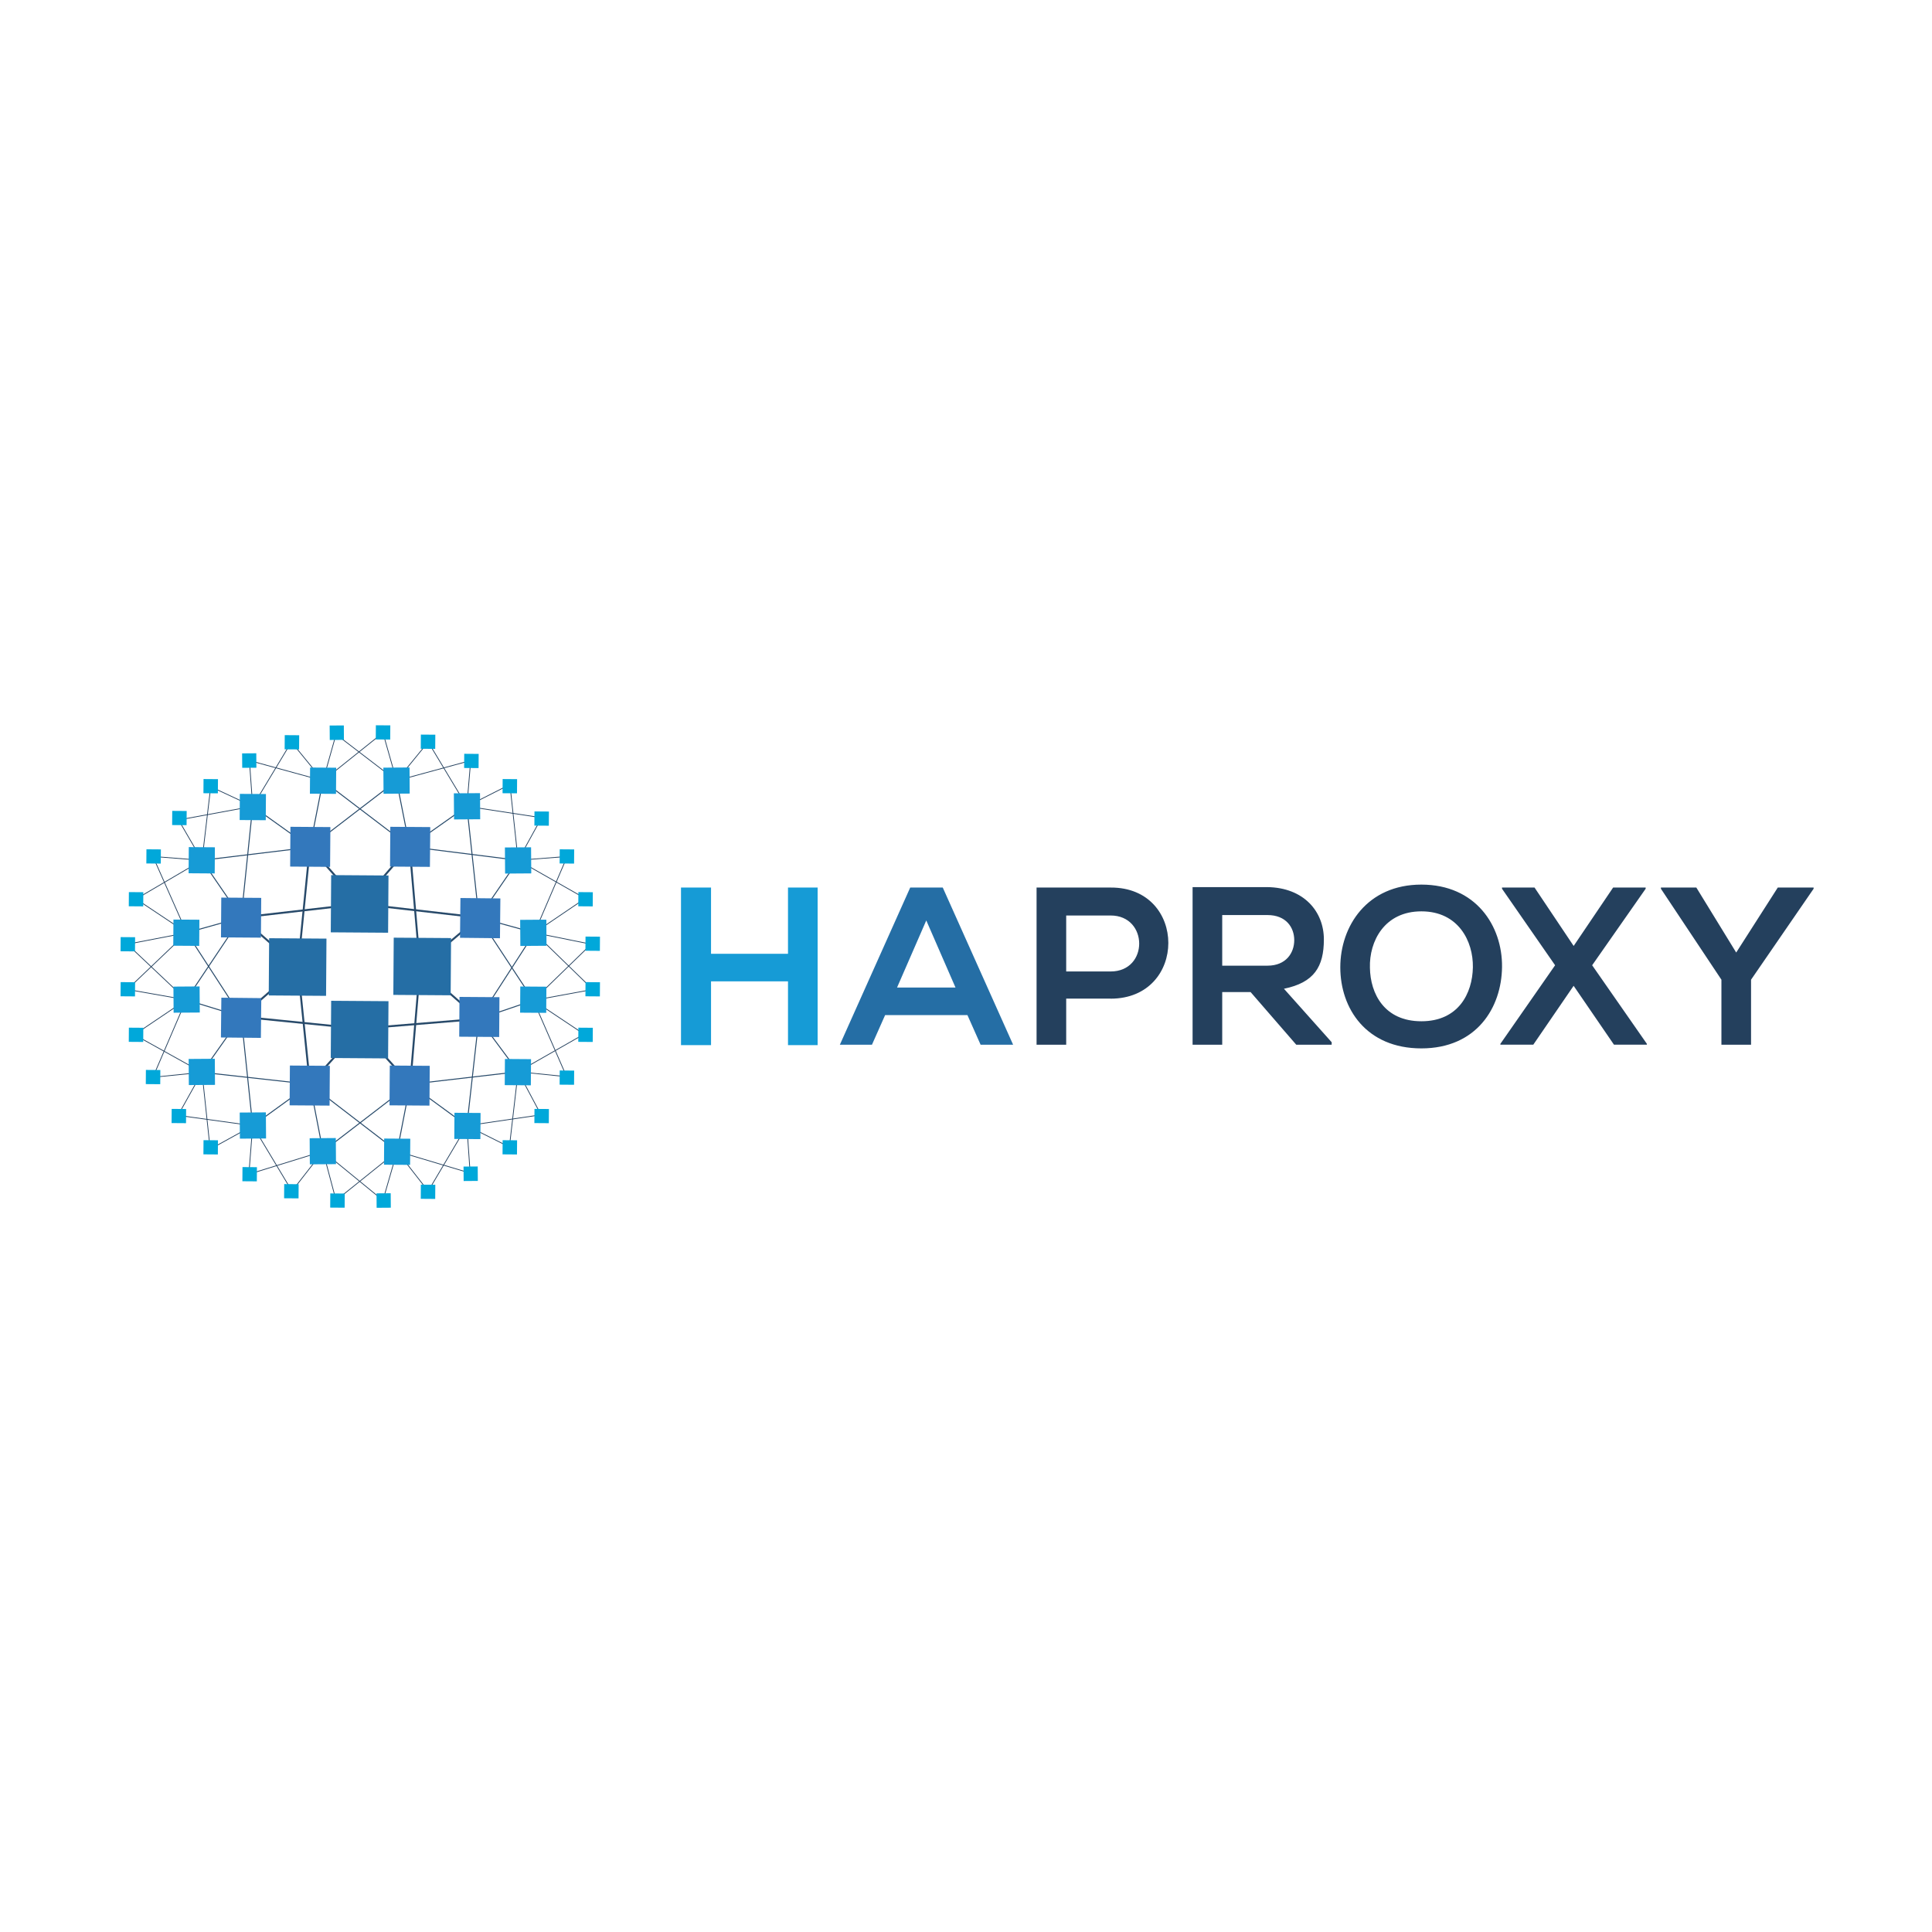 <svg xmlns="http://www.w3.org/2000/svg" xmlns:xlink="http://www.w3.org/1999/xlink" viewBox="0 0 120 60" height="1em" width="1em">
  <g transform="matrix(.219 0 0 .219 16.193 8.133)">
    <path d="M149.548 122.294v-18.092H127.72v18.092h-8.52V77.59h8.52v18.792h21.827V77.59h8.404v44.704z" fill="#169bd6"/>
    <path d="M200.438 113.773h-23.344l-3.735 8.404h-9.104l19.96-44.588h9.22l19.96 44.588h-9.22zm-11.672-26.846l-8.287 19.026h16.574z" fill="#256ea5"/>
    <path d="M241.057 109.104H228.45v13.073h-8.404V77.6h21c21.827-.117 21.827 31.515 0 31.515zM228.45 101.4h12.606c10.855 0 10.738-15.874 0-15.874H228.45zm75.287 20.777H293.7l-12.956-14.94H272.7v14.94h-8.404V77.473h21.127c10.505.117 16.108 7.003 16.108 14.824s-2.8 12.256-11.322 14.007l13.54 15.174zM272.7 85.4v14.357h12.84c5.252 0 7.587-3.618 7.587-7.237s-2.334-7.12-7.587-7.12zm79.36 14.717c-.117 11.555-7.237 23.1-22.877 23.1s-22.994-11.322-22.994-22.994 7.587-23.46 22.994-23.46 22.994 11.672 22.877 23.344zm-37.468.233c.117 7.353 4.085 15.174 14.6 15.174s14.473-7.937 14.6-15.3-4.085-15.874-14.6-15.874-14.824 8.52-14.6 16zm68.982-22.76h9.22v.35l-15.174 21.7 15.524 22.294v.233h-9.338l-11.44-16.7-11.44 16.7h-9.338v-.233l15.524-22.294-15.057-21.7v-.35h9.22l11.1 16.574zm34.9 18.442l11.8-18.442h10.155v.35l-17.742 25.795v18.442h-8.404v-18.442l-17.16-25.795v-.35h10.038z" fill="#24405d"/>
    <g fill="none" stroke-miterlimit="10">
      <g stroke="#284a6a">
        <path d="M28.176 82.233l-14.22-16.076" stroke-width=".556"/>
        <path d="M-16.65 69.867l11.13 16.23" stroke-width=".278"/>
        <g stroke-width=".556">
          <path d="M28.176 82.233l14.066-16.23m2.938 34.16l16.694-14.066M45.18 100.164l16.694 14.685M42.397 133.4l-14.22-15.767m-14.222 15.765l14.22-15.767m-33.697-3.4l16.076-14.066M-5.522 86.097l16.076 14.066m17.622-17.93l-33.698 3.864m33.698-3.864l33.698 3.864"/>
          <path d="M45.18 100.164l-2.937-34.16m2.937 34.16l-2.782 33.234"/>
          <path d="M61.874 114.848l-33.698 2.782m-33.698-3.4l33.698 3.4"/>
          <path d="M13.955 133.398l-3.4-33.234m3.4-34.007l-3.4 34.007"/>
        </g>
        <g stroke-width=".278">
          <path d="M-20.98 90.425l15.458-4.328m3.247-31.533l16.23 11.593m3.7-18.857l-3.7 18.858m3.7-18.858l24.578 18.704"/>
          <path d="M38.533 47.3l3.7 18.704m16.24-11.44l-16.23 11.44m30.76 3.863l-30.76-3.864m19.63 20.094l11.13-16.23m-11.13 16.23l15.767 4.328"/>
          <path d="M61.874 86.097l15.458 23.496M38.533 47.3L13.955 66.157"/>
          <path d="M61.874 86.097l-3.4-31.533m3.4 60.284l15.458-5.256"/>
          <path d="M61.874 114.848L77.64 90.425m-15.766 24.423l11.13 14.994m-11.13-14.994l-3.4 30.297m-16.077-11.747l16.076 11.748"/>
          <path d="M42.397 133.398l30.606-3.555m-30.606 3.555l-3.7 19.013m3.7-19.013L17.665 152.4m-3.7-19.002l3.7 19.013"/>
          <path d="M13.955 133.398L38.687 152.4m-24.732-19.002l-16.23 11.748m16.23-11.748l-30.606-3.4m11.13-15.768l-11.13 15.767"/>
          <path d="M-5.522 114.23l3.246 30.915m-3.246-30.915l-15.612-4.792m15.612-23.34l-15.612 23.34"/>
          <path d="M-5.522 114.23L-20.98 90.425m18.705-35.86L-5.52 86.097"/>
          <path d="M-16.65 69.867l30.606-3.7"/>
        </g>
      </g>
      <g stroke="#24405d" stroke-width=".216">
        <path d="M-2.275 54.564L-14.178 49m11.903 5.564l-.927-12.984m20.867 5.72l-20.868-5.72"/>
        <path d="M17.665 47.3L8.7 36.324M17.665 47.3l3.7-13.14m-23.64 20.404L8.7 36.324M38.533 47.3L21.375 34.16"/>
        <path d="M38.533 47.3L34.67 33.697M17.665 47.3l17.003-13.603M38.533 47.3l8.965-10.975m10.975 18.24l-10.975-18.24"/>
        <path d="M58.473 54.564l1.082-12.984M38.533 47.3l21.022-5.72m-1.082 12.984l12.2-6.183m-12.2 6.183L79.65 57.8"/>
        <path d="M73.003 69.867L79.65 57.8m-6.647 12.067l-2.32-21.486m2.32 21.486l13.912-1.082m-13.912 1.082l19.013 10.82"/>
        <path d="M77.64 90.425l9.275-21.64m-9.275 21.64l14.376-9.738M77.64 90.425l16.076 3.246M77.33 109.593l16.385-15.92"/>
        <path d="M77.33 109.593l16.85-3.092M77.64 90.425L94.18 106.5m-16.85 3.093l14.376 9.584m-18.703 10.665l18.704-10.666"/>
        <path d="M73.003 129.842l13.757 1.4m-9.43-21.64l9.43 21.64m-13.757-1.4l6.492 12.2m-6.492-12.2l-2.473 21.33"/>
        <path d="M70.53 151.174l-12.057-6.028m0-.001l.927 13.448m-.927-13.448l21.022-3.092m-21.022 3.092l-10.975 18.55"/>
        <path d="M38.687 152.4l8.8 11.284m-8.8-11.284l20.713 6.183M38.687 152.4l-4.02 13.912m4.02-13.912l-17.313 13.912"/>
        <path d="M17.665 152.4l3.7 13.912m-3.7-13.912l17.003 13.912M17.665 152.4l-8.8 11.284m-11.13-18.54l11.13 18.55"/>
        <path d="M17.665 152.4l-21.022 6.492m1.082-13.747l-1.082 13.757m1.082-13.757l-12.057 6.647m-2.318-21.795l2.32 21.795"/>
        <path d="M-2.275 145.145l-21.177-2.937m6.802-12.2l-6.8 12.2m6.8-12.2l-13.912 1.4m13.912-1.4l-19.167-10.666m14.683-9.904l-14.685 9.893m14.685-9.893l-16.694-2.937"/>
        <path d="M-21.134 109.438l-9.43 21.95m9.584-40.963L-37.83 106.5"/>
        <path d="M-21.134 109.438L-37.828 93.67m16.848-3.246l-14.376-9.584"/>
        <path d="M-20.98 90.425l-16.85 3.246m16.85-3.246l-9.584-21.64"/>
        <path d="M-16.65 69.867l-13.912-1.082m13.912 1.082l-18.704 10.975m18.704-10.975l-6.647-11.44m6.647 11.44L-14.178 49"/>
        <path d="M-2.275 54.564l-21.022 3.864"/>
      </g>
    </g>
    <path d="M2.278 108.2l.113-16.23 16.26.114-.113 16.23zM19.87 90.3l.113-16.23 16.26.114-.113 16.23zm-.002 35.645l.113-16.23 16.26.114-.113 16.23zm17.746-17.9l.113-16.23 16.26.114-.113 16.23z" fill="#256ea5"/>
    <path d="M36.68 71.655l.08-11.284 11.33.08-.1 11.284zm-28.33-.002l.08-11.284 11.33.08-.08 11.284zm-19.615 20.08l.08-11.284 11.33.08-.08 11.284zm-.015 28.388l.118-11.283 11.33.12-.118 11.28zm67.58-.22l.08-11.284 11.33.08-.08 11.284zm.227-28.05l.118-11.283 11.33.12-.118 11.283z" fill="#3378bc"/>
    <path d="M-20.45 73.548l.052-7.42 7.404.052-.052 7.42zM-5.97 58.45l.052-7.42 7.404.052-.052 7.42zm19.923-7.47l.052-7.42 7.404.052-.052 7.42zM-24.8 94.096l.052-7.42 7.358.05-.052 7.42zm94.06-27.864l7.42-.052.052 7.404-7.42.052zM54.78 50.876l7.42-.052.052 7.404-7.42.052zm-19.992-7.28l7.42-.052.052 7.404-7.42.052zm38.8 43.164l7.42-.052.052 7.404-7.42.052z" fill="#169bd6"/>
    <path d="M8.2 139.366l.08-11.284 11.33.08-.08 11.284zm28.332 0l.08-11.284 11.33.08-.08 11.284z" fill="#3378bc"/>
    <path d="M69.212 133.637l.052-7.42 7.404.052-.052 7.42zM54.9 148.9l.052-7.42 7.404.052-.052 7.42zm-19.937 7.306l.052-7.42 7.404.052-.052 7.42zm38.607-43.118l.052-7.42 7.404.052-.052 7.42zm-94.006 13.125l7.42-.052.052 7.404-7.42.052zm14.482 15.202l7.42-.052.052 7.404-7.42.052zm19.836 7.28l7.42-.052.052 7.404-7.42.052zm-38.634-43l7.42-.052.052 7.404-7.42.052z" fill="#169bd6"/>
    <g fill="#00a8da">
      <use xlink:href="#B" x="101.024" y="19.928"/>
      <use xlink:href="#B" x="106.314" y="32.067"/>
      <use xlink:href="#B" x="93.864" y="9.184"/>
      <use xlink:href="#B"/>
      <use xlink:href="#B" x="-23.506" y="44.829"/>
      <use xlink:href="#B" x="84.836" y="0.001"/>
      <use xlink:href="#B" x="-21.171" y="32.064"/>
      <use xlink:href="#B" x="23.034" y="-12.454"/>
      <use xlink:href="#B" x="-16.191" y="19.924"/>
      <use xlink:href="#B" x="-8.876" y="9.029"/>
      <path d="M-5.274 39.547l4.02-.028.03 4.096-4.02.028zm24.83-7.9l4.02-.028.03 4.096-4.02.028z"/>
      <use xlink:href="#B" x="73.938" y="-7.16"/>
      <use xlink:href="#B" x="108.34" y="44.677"/>
      <use xlink:href="#B" x="48.877" y="-15.253"/>
      <use xlink:href="#B" x="61.641" y="-12.608"/>
      <use xlink:href="#B" x="84.832" y="102.426"/>
      <use xlink:href="#B" x="108.34" y="57.596"/>
      <use xlink:href="#B" x="-0.004" y="102.424"/>
      <use xlink:href="#B" x="106.314" y="70.516"/>
      <use xlink:href="#B" x="61.638" y="115.034"/>
      <use xlink:href="#B" x="101.02" y="82.658"/>
      <use xlink:href="#B" x="93.862" y="93.554"/>
      <path d="M57.527 156.738l4.02-.028.03 4.096-4.02.028zM32.85 164.33l4.02-.028.03 4.096-4.02.028z"/>
      <use xlink:href="#B" x="11.048" y="110.052"/>
      <use xlink:href="#B" x="-16.346" y="82.498"/>
      <use xlink:href="#B" x="-21.173" y="70.514"/>
      <use xlink:href="#B" x="-9.033" y="93.551"/>
      <use xlink:href="#B" x="-23.506" y="57.594"/>
      <use xlink:href="#B" x="35.954" y="117.524"/>
      <use xlink:href="#B" x="22.879" y="114.879"/>
    </g>
  </g>
  <defs>
    <path id="B" d="M-16.244 50.846l.028-4.02 4.096.03-.028 4.02z"/>
  </defs>
</svg>
